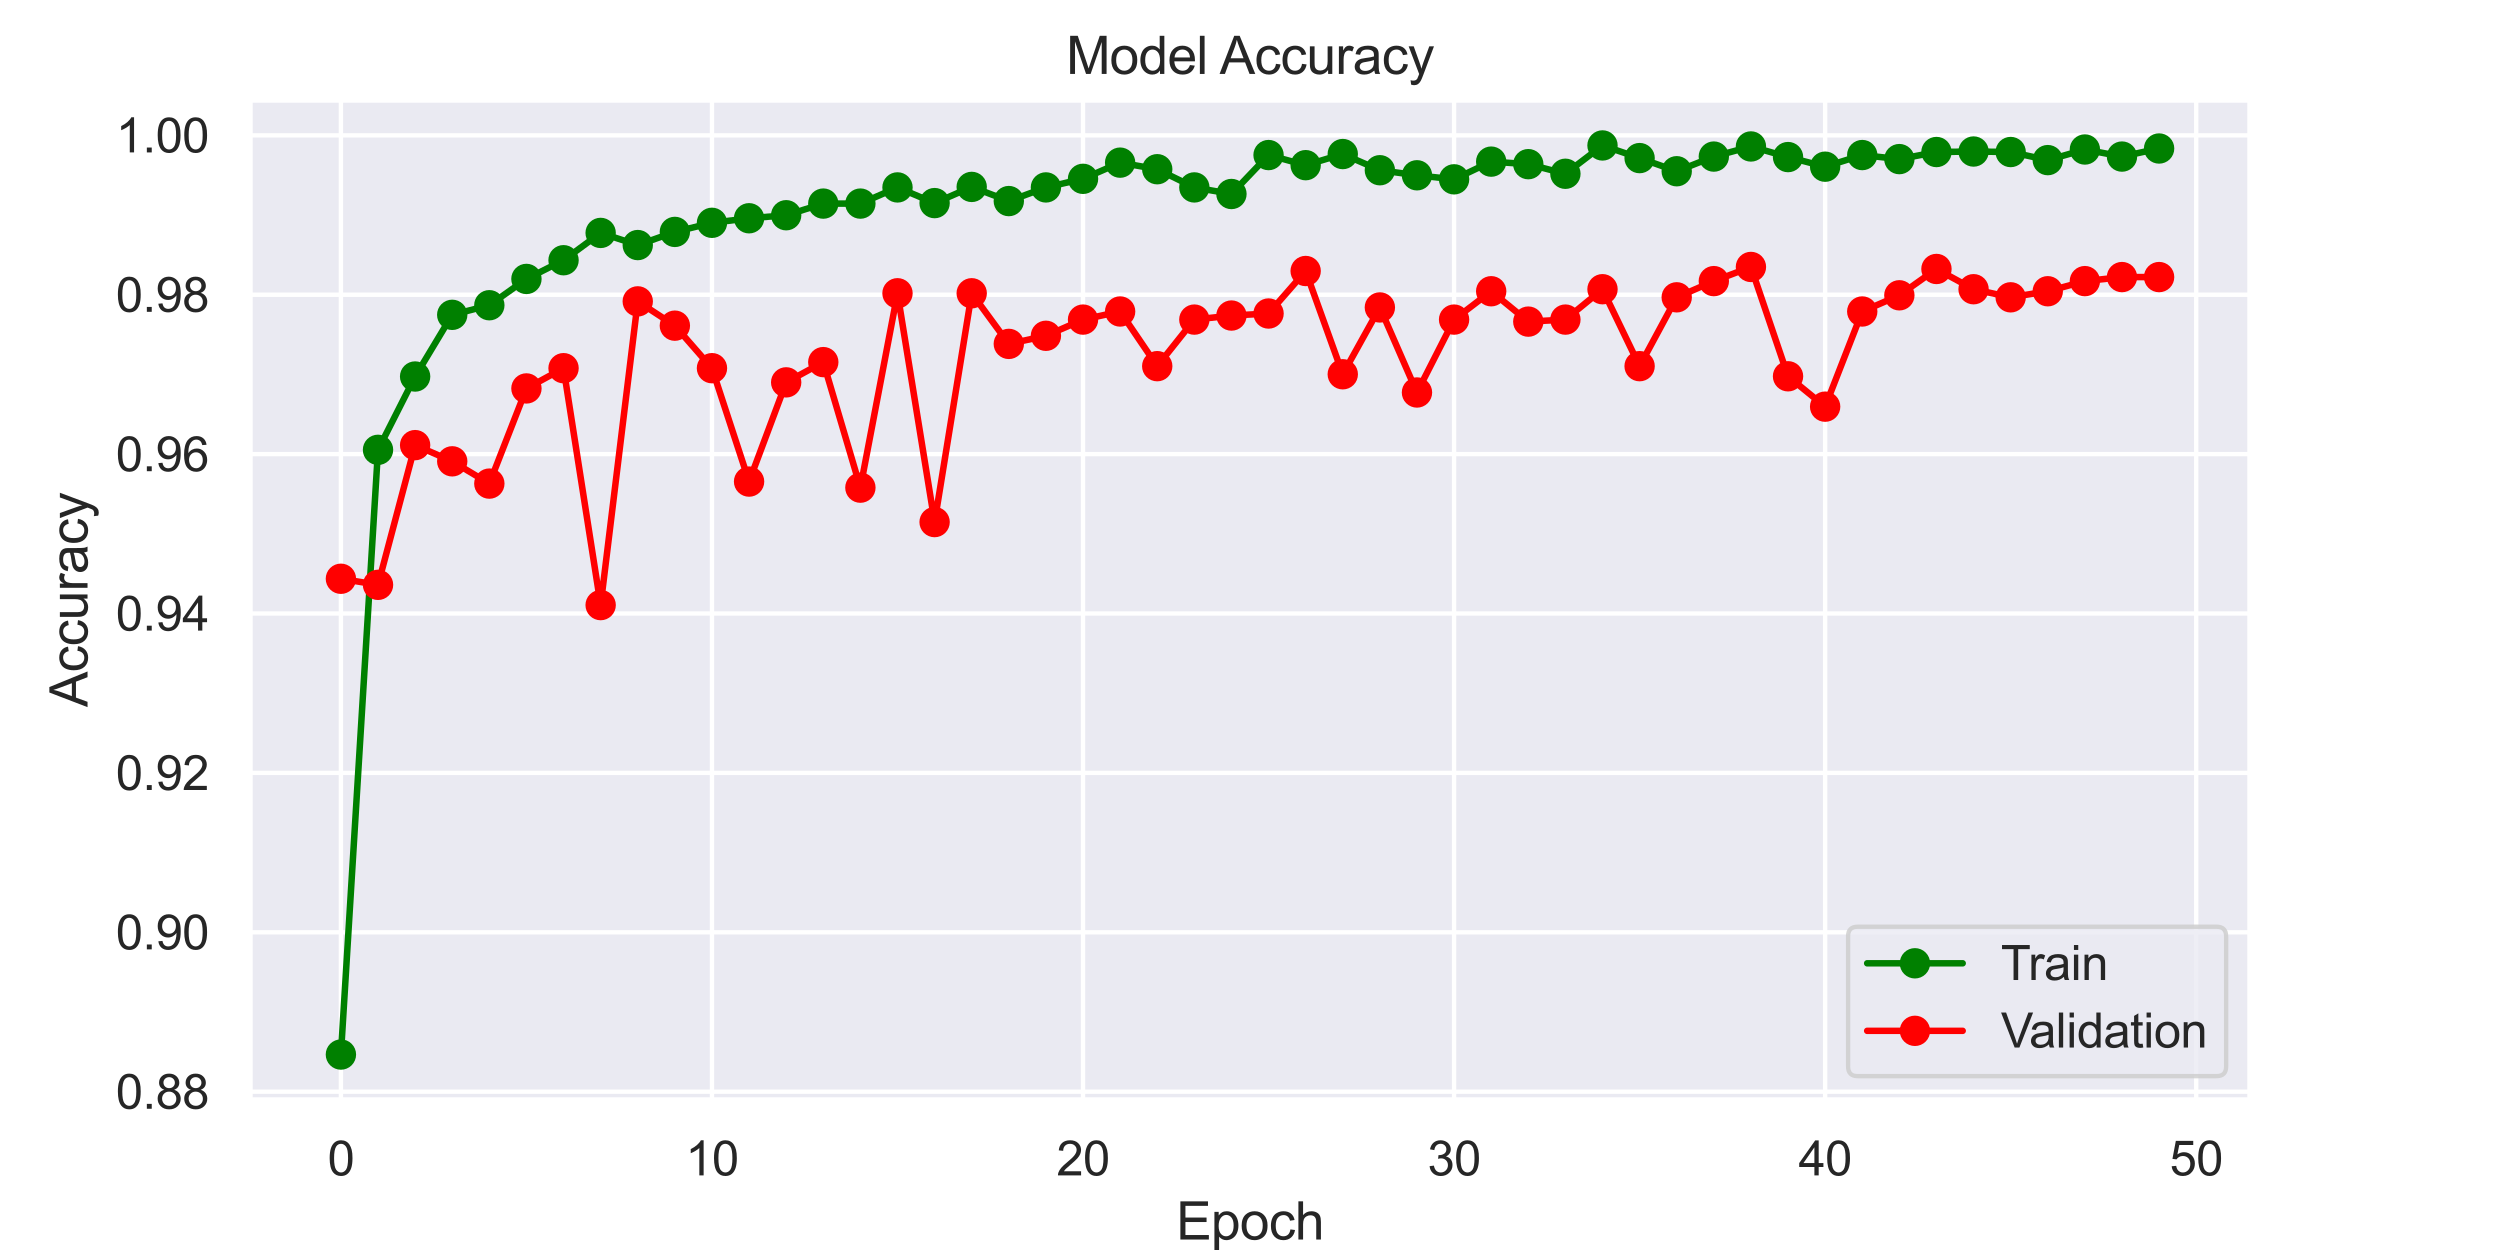 <?xml version="1.0" encoding="utf-8" standalone="no"?>
<!DOCTYPE svg PUBLIC "-//W3C//DTD SVG 1.1//EN"
  "http://www.w3.org/Graphics/SVG/1.1/DTD/svg11.dtd">
<svg xmlns:xlink="http://www.w3.org/1999/xlink" width="576pt" height="288pt" viewBox="0 0 576 288" xmlns="http://www.w3.org/2000/svg" version="1.1">
 <defs>
  <style type="text/css">*{stroke-linejoin: round; stroke-linecap: butt}</style>
 </defs>
 <g id="figure_1">
  <g id="patch_1">
   <path d="M 0 288 
L 576 288 
L 576 0 
L 0 0 
z
" style="fill: #ffffff"/>
  </g>
  <g id="axes_1">
   <g id="patch_2">
    <path d="M 57.6 253.44 
L 518.4 253.44 
L 518.4 23.04 
L 57.6 23.04 
z
" style="fill: #eaeaf2"/>
   </g>
   <g id="matplotlib.axis_1">
    <g id="xtick_1">
     <g id="line2d_1">
      <path d="M 78.545 253.44 
L 78.545 23.04 
" clip-path="url(#pd79ca090be)" style="fill: none; stroke: #ffffff; stroke-linecap: round"/>
     </g>
     <g id="text_1">
      <!-- 0 -->
      <g style="fill: #262626" transform="translate(75.487 270.814) scale(0.11 -0.11)">
       <defs>
        <path id="ArialMT-30" d="M 266 2259 
Q 266 3072 433 3567 
Q 600 4063 929 4331 
Q 1259 4600 1759 4600 
Q 2128 4600 2406 4451 
Q 2684 4303 2865 4023 
Q 3047 3744 3150 3342 
Q 3253 2941 3253 2259 
Q 3253 1453 3087 958 
Q 2922 463 2592 192 
Q 2263 -78 1759 -78 
Q 1097 -78 719 397 
Q 266 969 266 2259 
z
M 844 2259 
Q 844 1131 1108 757 
Q 1372 384 1759 384 
Q 2147 384 2411 759 
Q 2675 1134 2675 2259 
Q 2675 3391 2411 3762 
Q 2147 4134 1753 4134 
Q 1366 4134 1134 3806 
Q 844 3388 844 2259 
z
" transform="scale(0.016)"/>
       </defs>
       <use xlink:href="#ArialMT-30"/>
      </g>
     </g>
    </g>
    <g id="xtick_2">
     <g id="line2d_2">
      <path d="M 164.037 253.44 
L 164.037 23.04 
" clip-path="url(#pd79ca090be)" style="fill: none; stroke: #ffffff; stroke-linecap: round"/>
     </g>
     <g id="text_2">
      <!-- 10 -->
      <g style="fill: #262626" transform="translate(157.92 270.814) scale(0.11 -0.11)">
       <defs>
        <path id="ArialMT-31" d="M 2384 0 
L 1822 0 
L 1822 3584 
Q 1619 3391 1289 3197 
Q 959 3003 697 2906 
L 697 3450 
Q 1169 3672 1522 3987 
Q 1875 4303 2022 4600 
L 2384 4600 
L 2384 0 
z
" transform="scale(0.016)"/>
       </defs>
       <use xlink:href="#ArialMT-31"/>
       <use xlink:href="#ArialMT-30" x="55.615"/>
      </g>
     </g>
    </g>
    <g id="xtick_3">
     <g id="line2d_3">
      <path d="M 249.529 253.44 
L 249.529 23.04 
" clip-path="url(#pd79ca090be)" style="fill: none; stroke: #ffffff; stroke-linecap: round"/>
     </g>
     <g id="text_3">
      <!-- 20 -->
      <g style="fill: #262626" transform="translate(243.412 270.814) scale(0.11 -0.11)">
       <defs>
        <path id="ArialMT-32" d="M 3222 541 
L 3222 0 
L 194 0 
Q 188 203 259 391 
Q 375 700 629 1000 
Q 884 1300 1366 1694 
Q 2113 2306 2375 2664 
Q 2638 3022 2638 3341 
Q 2638 3675 2398 3904 
Q 2159 4134 1775 4134 
Q 1369 4134 1125 3890 
Q 881 3647 878 3216 
L 300 3275 
Q 359 3922 746 4261 
Q 1134 4600 1788 4600 
Q 2447 4600 2831 4234 
Q 3216 3869 3216 3328 
Q 3216 3053 3103 2787 
Q 2991 2522 2730 2228 
Q 2469 1934 1863 1422 
Q 1356 997 1212 845 
Q 1069 694 975 541 
L 3222 541 
z
" transform="scale(0.016)"/>
       </defs>
       <use xlink:href="#ArialMT-32"/>
       <use xlink:href="#ArialMT-30" x="55.615"/>
      </g>
     </g>
    </g>
    <g id="xtick_4">
     <g id="line2d_4">
      <path d="M 335.02 253.44 
L 335.02 23.04 
" clip-path="url(#pd79ca090be)" style="fill: none; stroke: #ffffff; stroke-linecap: round"/>
     </g>
     <g id="text_4">
      <!-- 30 -->
      <g style="fill: #262626" transform="translate(328.903 270.814) scale(0.11 -0.11)">
       <defs>
        <path id="ArialMT-33" d="M 269 1209 
L 831 1284 
Q 928 806 1161 595 
Q 1394 384 1728 384 
Q 2125 384 2398 659 
Q 2672 934 2672 1341 
Q 2672 1728 2419 1979 
Q 2166 2231 1775 2231 
Q 1616 2231 1378 2169 
L 1441 2663 
Q 1497 2656 1531 2656 
Q 1891 2656 2178 2843 
Q 2466 3031 2466 3422 
Q 2466 3731 2256 3934 
Q 2047 4138 1716 4138 
Q 1388 4138 1169 3931 
Q 950 3725 888 3313 
L 325 3413 
Q 428 3978 793 4289 
Q 1159 4600 1703 4600 
Q 2078 4600 2393 4439 
Q 2709 4278 2876 4000 
Q 3044 3722 3044 3409 
Q 3044 3113 2884 2869 
Q 2725 2625 2413 2481 
Q 2819 2388 3044 2092 
Q 3269 1797 3269 1353 
Q 3269 753 2831 336 
Q 2394 -81 1725 -81 
Q 1122 -81 723 278 
Q 325 638 269 1209 
z
" transform="scale(0.016)"/>
       </defs>
       <use xlink:href="#ArialMT-33"/>
       <use xlink:href="#ArialMT-30" x="55.615"/>
      </g>
     </g>
    </g>
    <g id="xtick_5">
     <g id="line2d_5">
      <path d="M 420.512 253.44 
L 420.512 23.04 
" clip-path="url(#pd79ca090be)" style="fill: none; stroke: #ffffff; stroke-linecap: round"/>
     </g>
     <g id="text_5">
      <!-- 40 -->
      <g style="fill: #262626" transform="translate(414.395 270.814) scale(0.11 -0.11)">
       <defs>
        <path id="ArialMT-34" d="M 2069 0 
L 2069 1097 
L 81 1097 
L 81 1613 
L 2172 4581 
L 2631 4581 
L 2631 1613 
L 3250 1613 
L 3250 1097 
L 2631 1097 
L 2631 0 
L 2069 0 
z
M 2069 1613 
L 2069 3678 
L 634 1613 
L 2069 1613 
z
" transform="scale(0.016)"/>
       </defs>
       <use xlink:href="#ArialMT-34"/>
       <use xlink:href="#ArialMT-30" x="55.615"/>
      </g>
     </g>
    </g>
    <g id="xtick_6">
     <g id="line2d_6">
      <path d="M 506.004 253.44 
L 506.004 23.04 
" clip-path="url(#pd79ca090be)" style="fill: none; stroke: #ffffff; stroke-linecap: round"/>
     </g>
     <g id="text_6">
      <!-- 50 -->
      <g style="fill: #262626" transform="translate(499.887 270.814) scale(0.11 -0.11)">
       <defs>
        <path id="ArialMT-35" d="M 266 1200 
L 856 1250 
Q 922 819 1161 601 
Q 1400 384 1738 384 
Q 2144 384 2425 690 
Q 2706 997 2706 1503 
Q 2706 1984 2436 2262 
Q 2166 2541 1728 2541 
Q 1456 2541 1237 2417 
Q 1019 2294 894 2097 
L 366 2166 
L 809 4519 
L 3088 4519 
L 3088 3981 
L 1259 3981 
L 1013 2750 
Q 1425 3038 1878 3038 
Q 2478 3038 2890 2622 
Q 3303 2206 3303 1553 
Q 3303 931 2941 478 
Q 2500 -78 1738 -78 
Q 1113 -78 717 272 
Q 322 622 266 1200 
z
" transform="scale(0.016)"/>
       </defs>
       <use xlink:href="#ArialMT-35"/>
       <use xlink:href="#ArialMT-30" x="55.615"/>
      </g>
     </g>
    </g>
    <g id="text_7">
     <!-- Epoch -->
     <g style="fill: #262626" transform="translate(270.988 285.589) scale(0.12 -0.12)">
      <defs>
       <path id="ArialMT-45" d="M 506 0 
L 506 4581 
L 3819 4581 
L 3819 4041 
L 1113 4041 
L 1113 2638 
L 3647 2638 
L 3647 2100 
L 1113 2100 
L 1113 541 
L 3925 541 
L 3925 0 
L 506 0 
z
" transform="scale(0.016)"/>
       <path id="ArialMT-70" d="M 422 -1272 
L 422 3319 
L 934 3319 
L 934 2888 
Q 1116 3141 1344 3267 
Q 1572 3394 1897 3394 
Q 2322 3394 2647 3175 
Q 2972 2956 3137 2557 
Q 3303 2159 3303 1684 
Q 3303 1175 3120 767 
Q 2938 359 2589 142 
Q 2241 -75 1856 -75 
Q 1575 -75 1351 44 
Q 1128 163 984 344 
L 984 -1272 
L 422 -1272 
z
M 931 1641 
Q 931 1000 1190 694 
Q 1450 388 1819 388 
Q 2194 388 2461 705 
Q 2728 1022 2728 1688 
Q 2728 2322 2467 2637 
Q 2206 2953 1844 2953 
Q 1484 2953 1207 2617 
Q 931 2281 931 1641 
z
" transform="scale(0.016)"/>
       <path id="ArialMT-6f" d="M 213 1659 
Q 213 2581 725 3025 
Q 1153 3394 1769 3394 
Q 2453 3394 2887 2945 
Q 3322 2497 3322 1706 
Q 3322 1066 3130 698 
Q 2938 331 2570 128 
Q 2203 -75 1769 -75 
Q 1072 -75 642 372 
Q 213 819 213 1659 
z
M 791 1659 
Q 791 1022 1069 705 
Q 1347 388 1769 388 
Q 2188 388 2466 706 
Q 2744 1025 2744 1678 
Q 2744 2294 2464 2611 
Q 2184 2928 1769 2928 
Q 1347 2928 1069 2612 
Q 791 2297 791 1659 
z
" transform="scale(0.016)"/>
       <path id="ArialMT-63" d="M 2588 1216 
L 3141 1144 
Q 3050 572 2676 248 
Q 2303 -75 1759 -75 
Q 1078 -75 664 370 
Q 250 816 250 1647 
Q 250 2184 428 2587 
Q 606 2991 970 3192 
Q 1334 3394 1763 3394 
Q 2303 3394 2647 3120 
Q 2991 2847 3088 2344 
L 2541 2259 
Q 2463 2594 2264 2762 
Q 2066 2931 1784 2931 
Q 1359 2931 1093 2626 
Q 828 2322 828 1663 
Q 828 994 1084 691 
Q 1341 388 1753 388 
Q 2084 388 2306 591 
Q 2528 794 2588 1216 
z
" transform="scale(0.016)"/>
       <path id="ArialMT-68" d="M 422 0 
L 422 4581 
L 984 4581 
L 984 2938 
Q 1378 3394 1978 3394 
Q 2347 3394 2619 3248 
Q 2891 3103 3008 2847 
Q 3125 2591 3125 2103 
L 3125 0 
L 2563 0 
L 2563 2103 
Q 2563 2525 2380 2717 
Q 2197 2909 1863 2909 
Q 1613 2909 1392 2779 
Q 1172 2650 1078 2428 
Q 984 2206 984 1816 
L 984 0 
L 422 0 
z
" transform="scale(0.016)"/>
      </defs>
      <use xlink:href="#ArialMT-45"/>
      <use xlink:href="#ArialMT-70" x="66.699"/>
      <use xlink:href="#ArialMT-6f" x="122.314"/>
      <use xlink:href="#ArialMT-63" x="177.93"/>
      <use xlink:href="#ArialMT-68" x="227.93"/>
     </g>
    </g>
   </g>
   <g id="matplotlib.axis_2">
    <g id="ytick_1">
     <g id="line2d_7">
      <path d="M 57.6 251.522 
L 518.4 251.522 
" clip-path="url(#pd79ca090be)" style="fill: none; stroke: #ffffff; stroke-linecap: round"/>
     </g>
     <g id="text_8">
      <!-- 0.88 -->
      <g style="fill: #262626" transform="translate(26.693 255.459) scale(0.11 -0.11)">
       <defs>
        <path id="ArialMT-2e" d="M 581 0 
L 581 641 
L 1222 641 
L 1222 0 
L 581 0 
z
" transform="scale(0.016)"/>
        <path id="ArialMT-38" d="M 1131 2484 
Q 781 2613 612 2850 
Q 444 3088 444 3419 
Q 444 3919 803 4259 
Q 1163 4600 1759 4600 
Q 2359 4600 2725 4251 
Q 3091 3903 3091 3403 
Q 3091 3084 2923 2848 
Q 2756 2613 2416 2484 
Q 2838 2347 3058 2040 
Q 3278 1734 3278 1309 
Q 3278 722 2862 322 
Q 2447 -78 1769 -78 
Q 1091 -78 675 323 
Q 259 725 259 1325 
Q 259 1772 486 2073 
Q 713 2375 1131 2484 
z
M 1019 3438 
Q 1019 3113 1228 2906 
Q 1438 2700 1772 2700 
Q 2097 2700 2305 2904 
Q 2513 3109 2513 3406 
Q 2513 3716 2298 3927 
Q 2084 4138 1766 4138 
Q 1444 4138 1231 3931 
Q 1019 3725 1019 3438 
z
M 838 1322 
Q 838 1081 952 856 
Q 1066 631 1291 507 
Q 1516 384 1775 384 
Q 2178 384 2440 643 
Q 2703 903 2703 1303 
Q 2703 1709 2433 1975 
Q 2163 2241 1756 2241 
Q 1359 2241 1098 1978 
Q 838 1716 838 1322 
z
" transform="scale(0.016)"/>
       </defs>
       <use xlink:href="#ArialMT-30"/>
       <use xlink:href="#ArialMT-2e" x="55.615"/>
       <use xlink:href="#ArialMT-38" x="83.398"/>
       <use xlink:href="#ArialMT-38" x="139.014"/>
      </g>
     </g>
    </g>
    <g id="ytick_2">
     <g id="line2d_8">
      <path d="M 57.6 214.799 
L 518.4 214.799 
" clip-path="url(#pd79ca090be)" style="fill: none; stroke: #ffffff; stroke-linecap: round"/>
     </g>
     <g id="text_9">
      <!-- 0.90 -->
      <g style="fill: #262626" transform="translate(26.693 218.736) scale(0.11 -0.11)">
       <defs>
        <path id="ArialMT-39" d="M 350 1059 
L 891 1109 
Q 959 728 1153 556 
Q 1347 384 1650 384 
Q 1909 384 2104 503 
Q 2300 622 2425 820 
Q 2550 1019 2634 1356 
Q 2719 1694 2719 2044 
Q 2719 2081 2716 2156 
Q 2547 1888 2255 1720 
Q 1963 1553 1622 1553 
Q 1053 1553 659 1965 
Q 266 2378 266 3053 
Q 266 3750 677 4175 
Q 1088 4600 1706 4600 
Q 2153 4600 2523 4359 
Q 2894 4119 3086 3673 
Q 3278 3228 3278 2384 
Q 3278 1506 3087 986 
Q 2897 466 2520 194 
Q 2144 -78 1638 -78 
Q 1100 -78 759 220 
Q 419 519 350 1059 
z
M 2653 3081 
Q 2653 3566 2395 3850 
Q 2138 4134 1775 4134 
Q 1400 4134 1122 3828 
Q 844 3522 844 3034 
Q 844 2597 1108 2323 
Q 1372 2050 1759 2050 
Q 2150 2050 2401 2323 
Q 2653 2597 2653 3081 
z
" transform="scale(0.016)"/>
       </defs>
       <use xlink:href="#ArialMT-30"/>
       <use xlink:href="#ArialMT-2e" x="55.615"/>
       <use xlink:href="#ArialMT-39" x="83.398"/>
       <use xlink:href="#ArialMT-30" x="139.014"/>
      </g>
     </g>
    </g>
    <g id="ytick_3">
     <g id="line2d_9">
      <path d="M 57.6 178.076 
L 518.4 178.076 
" clip-path="url(#pd79ca090be)" style="fill: none; stroke: #ffffff; stroke-linecap: round"/>
     </g>
     <g id="text_10">
      <!-- 0.92 -->
      <g style="fill: #262626" transform="translate(26.693 182.013) scale(0.11 -0.11)">
       <use xlink:href="#ArialMT-30"/>
       <use xlink:href="#ArialMT-2e" x="55.615"/>
       <use xlink:href="#ArialMT-39" x="83.398"/>
       <use xlink:href="#ArialMT-32" x="139.014"/>
      </g>
     </g>
    </g>
    <g id="ytick_4">
     <g id="line2d_10">
      <path d="M 57.6 141.353 
L 518.4 141.353 
" clip-path="url(#pd79ca090be)" style="fill: none; stroke: #ffffff; stroke-linecap: round"/>
     </g>
     <g id="text_11">
      <!-- 0.94 -->
      <g style="fill: #262626" transform="translate(26.693 145.289) scale(0.11 -0.11)">
       <use xlink:href="#ArialMT-30"/>
       <use xlink:href="#ArialMT-2e" x="55.615"/>
       <use xlink:href="#ArialMT-39" x="83.398"/>
       <use xlink:href="#ArialMT-34" x="139.014"/>
      </g>
     </g>
    </g>
    <g id="ytick_5">
     <g id="line2d_11">
      <path d="M 57.6 104.629 
L 518.4 104.629 
" clip-path="url(#pd79ca090be)" style="fill: none; stroke: #ffffff; stroke-linecap: round"/>
     </g>
     <g id="text_12">
      <!-- 0.96 -->
      <g style="fill: #262626" transform="translate(26.693 108.566) scale(0.11 -0.11)">
       <defs>
        <path id="ArialMT-36" d="M 3184 3459 
L 2625 3416 
Q 2550 3747 2413 3897 
Q 2184 4138 1850 4138 
Q 1581 4138 1378 3988 
Q 1113 3794 959 3422 
Q 806 3050 800 2363 
Q 1003 2672 1297 2822 
Q 1591 2972 1913 2972 
Q 2475 2972 2870 2558 
Q 3266 2144 3266 1488 
Q 3266 1056 3080 686 
Q 2894 316 2569 119 
Q 2244 -78 1831 -78 
Q 1128 -78 684 439 
Q 241 956 241 2144 
Q 241 3472 731 4075 
Q 1159 4600 1884 4600 
Q 2425 4600 2770 4297 
Q 3116 3994 3184 3459 
z
M 888 1484 
Q 888 1194 1011 928 
Q 1134 663 1356 523 
Q 1578 384 1822 384 
Q 2178 384 2434 671 
Q 2691 959 2691 1453 
Q 2691 1928 2437 2201 
Q 2184 2475 1800 2475 
Q 1419 2475 1153 2201 
Q 888 1928 888 1484 
z
" transform="scale(0.016)"/>
       </defs>
       <use xlink:href="#ArialMT-30"/>
       <use xlink:href="#ArialMT-2e" x="55.615"/>
       <use xlink:href="#ArialMT-39" x="83.398"/>
       <use xlink:href="#ArialMT-36" x="139.014"/>
      </g>
     </g>
    </g>
    <g id="ytick_6">
     <g id="line2d_12">
      <path d="M 57.6 67.906 
L 518.4 67.906 
" clip-path="url(#pd79ca090be)" style="fill: none; stroke: #ffffff; stroke-linecap: round"/>
     </g>
     <g id="text_13">
      <!-- 0.98 -->
      <g style="fill: #262626" transform="translate(26.693 71.843) scale(0.11 -0.11)">
       <use xlink:href="#ArialMT-30"/>
       <use xlink:href="#ArialMT-2e" x="55.615"/>
       <use xlink:href="#ArialMT-39" x="83.398"/>
       <use xlink:href="#ArialMT-38" x="139.014"/>
      </g>
     </g>
    </g>
    <g id="ytick_7">
     <g id="line2d_13">
      <path d="M 57.6 31.183 
L 518.4 31.183 
" clip-path="url(#pd79ca090be)" style="fill: none; stroke: #ffffff; stroke-linecap: round"/>
     </g>
     <g id="text_14">
      <!-- 1.00 -->
      <g style="fill: #262626" transform="translate(26.693 35.12) scale(0.11 -0.11)">
       <use xlink:href="#ArialMT-31"/>
       <use xlink:href="#ArialMT-2e" x="55.615"/>
       <use xlink:href="#ArialMT-30" x="83.398"/>
       <use xlink:href="#ArialMT-30" x="139.014"/>
      </g>
     </g>
    </g>
    <g id="text_15">
     <!-- Accuracy -->
     <g style="fill: #262626" transform="translate(20.167 162.913) rotate(-90) scale(0.12 -0.12)">
      <defs>
       <path id="ArialMT-41" d="M -9 0 
L 1750 4581 
L 2403 4581 
L 4278 0 
L 3588 0 
L 3053 1388 
L 1138 1388 
L 634 0 
L -9 0 
z
M 1313 1881 
L 2866 1881 
L 2388 3150 
Q 2169 3728 2063 4100 
Q 1975 3659 1816 3225 
L 1313 1881 
z
" transform="scale(0.016)"/>
       <path id="ArialMT-75" d="M 2597 0 
L 2597 488 
Q 2209 -75 1544 -75 
Q 1250 -75 995 37 
Q 741 150 617 320 
Q 494 491 444 738 
Q 409 903 409 1263 
L 409 3319 
L 972 3319 
L 972 1478 
Q 972 1038 1006 884 
Q 1059 663 1231 536 
Q 1403 409 1656 409 
Q 1909 409 2131 539 
Q 2353 669 2445 892 
Q 2538 1116 2538 1541 
L 2538 3319 
L 3100 3319 
L 3100 0 
L 2597 0 
z
" transform="scale(0.016)"/>
       <path id="ArialMT-72" d="M 416 0 
L 416 3319 
L 922 3319 
L 922 2816 
Q 1116 3169 1280 3281 
Q 1444 3394 1641 3394 
Q 1925 3394 2219 3213 
L 2025 2691 
Q 1819 2813 1613 2813 
Q 1428 2813 1281 2702 
Q 1134 2591 1072 2394 
Q 978 2094 978 1738 
L 978 0 
L 416 0 
z
" transform="scale(0.016)"/>
       <path id="ArialMT-61" d="M 2588 409 
Q 2275 144 1986 34 
Q 1697 -75 1366 -75 
Q 819 -75 525 192 
Q 231 459 231 875 
Q 231 1119 342 1320 
Q 453 1522 633 1644 
Q 813 1766 1038 1828 
Q 1203 1872 1538 1913 
Q 2219 1994 2541 2106 
Q 2544 2222 2544 2253 
Q 2544 2597 2384 2738 
Q 2169 2928 1744 2928 
Q 1347 2928 1158 2789 
Q 969 2650 878 2297 
L 328 2372 
Q 403 2725 575 2942 
Q 747 3159 1072 3276 
Q 1397 3394 1825 3394 
Q 2250 3394 2515 3294 
Q 2781 3194 2906 3042 
Q 3031 2891 3081 2659 
Q 3109 2516 3109 2141 
L 3109 1391 
Q 3109 606 3145 398 
Q 3181 191 3288 0 
L 2700 0 
Q 2613 175 2588 409 
z
M 2541 1666 
Q 2234 1541 1622 1453 
Q 1275 1403 1131 1340 
Q 988 1278 909 1158 
Q 831 1038 831 891 
Q 831 666 1001 516 
Q 1172 366 1500 366 
Q 1825 366 2078 508 
Q 2331 650 2450 897 
Q 2541 1088 2541 1459 
L 2541 1666 
z
" transform="scale(0.016)"/>
       <path id="ArialMT-79" d="M 397 -1278 
L 334 -750 
Q 519 -800 656 -800 
Q 844 -800 956 -737 
Q 1069 -675 1141 -563 
Q 1194 -478 1313 -144 
Q 1328 -97 1363 -6 
L 103 3319 
L 709 3319 
L 1400 1397 
Q 1534 1031 1641 628 
Q 1738 1016 1872 1384 
L 2581 3319 
L 3144 3319 
L 1881 -56 
Q 1678 -603 1566 -809 
Q 1416 -1088 1222 -1217 
Q 1028 -1347 759 -1347 
Q 597 -1347 397 -1278 
z
" transform="scale(0.016)"/>
      </defs>
      <use xlink:href="#ArialMT-41"/>
      <use xlink:href="#ArialMT-63" x="66.699"/>
      <use xlink:href="#ArialMT-63" x="116.699"/>
      <use xlink:href="#ArialMT-75" x="166.699"/>
      <use xlink:href="#ArialMT-72" x="222.314"/>
      <use xlink:href="#ArialMT-61" x="255.615"/>
      <use xlink:href="#ArialMT-63" x="311.23"/>
      <use xlink:href="#ArialMT-79" x="361.23"/>
     </g>
    </g>
   </g>
   <g id="line2d_14">
    <path d="M 78.545 242.967 
L 87.095 103.642 
L 95.644 86.75 
L 104.193 72.538 
L 112.742 70.325 
L 121.291 64.267 
L 129.84 59.957 
L 138.39 53.666 
L 146.939 56.462 
L 155.488 53.433 
L 164.037 51.336 
L 172.586 50.288 
L 181.135 49.589 
L 189.685 46.909 
L 198.234 46.909 
L 206.783 43.182 
L 215.332 46.793 
L 223.881 43.065 
L 232.43 46.327 
L 240.98 43.182 
L 249.529 41.201 
L 258.078 37.474 
L 266.627 38.988 
L 275.176 43.182 
L 283.725 44.696 
L 292.275 35.726 
L 300.824 38.056 
L 309.373 35.493 
L 317.922 39.221 
L 326.471 40.386 
L 335.02 41.318 
L 343.57 37.24 
L 352.119 37.823 
L 360.668 40.036 
L 369.217 33.513 
L 377.766 36.425 
L 386.315 39.454 
L 394.865 36.076 
L 403.414 33.746 
L 411.963 36.192 
L 420.512 38.405 
L 429.061 35.726 
L 437.61 36.658 
L 446.16 35.027 
L 454.709 34.911 
L 463.258 35.027 
L 471.807 36.891 
L 480.356 34.445 
L 488.905 36.076 
L 497.455 34.212 
" clip-path="url(#pd79ca090be)" style="fill: none; stroke: #008000; stroke-width: 1.5; stroke-linecap: round"/>
    <defs>
     <path id="m2787e33122" d="M 0 3 
C 0.796 3 1.559 2.684 2.121 2.121 
C 2.684 1.559 3 0.796 3 0 
C 3 -0.796 2.684 -1.559 2.121 -2.121 
C 1.559 -2.684 0.796 -3 0 -3 
C -0.796 -3 -1.559 -2.684 -2.121 -2.121 
C -2.684 -1.559 -3 -0.796 -3 0 
C -3 0.796 -2.684 1.559 -2.121 2.121 
C -1.559 2.684 -0.796 3 0 3 
z
" style="stroke: #008000"/>
    </defs>
    <g clip-path="url(#pd79ca090be)">
     <use xlink:href="#m2787e33122" x="78.545" y="242.967" style="fill: #008000; stroke: #008000"/>
     <use xlink:href="#m2787e33122" x="87.095" y="103.642" style="fill: #008000; stroke: #008000"/>
     <use xlink:href="#m2787e33122" x="95.644" y="86.75" style="fill: #008000; stroke: #008000"/>
     <use xlink:href="#m2787e33122" x="104.193" y="72.538" style="fill: #008000; stroke: #008000"/>
     <use xlink:href="#m2787e33122" x="112.742" y="70.325" style="fill: #008000; stroke: #008000"/>
     <use xlink:href="#m2787e33122" x="121.291" y="64.267" style="fill: #008000; stroke: #008000"/>
     <use xlink:href="#m2787e33122" x="129.84" y="59.957" style="fill: #008000; stroke: #008000"/>
     <use xlink:href="#m2787e33122" x="138.39" y="53.666" style="fill: #008000; stroke: #008000"/>
     <use xlink:href="#m2787e33122" x="146.939" y="56.462" style="fill: #008000; stroke: #008000"/>
     <use xlink:href="#m2787e33122" x="155.488" y="53.433" style="fill: #008000; stroke: #008000"/>
     <use xlink:href="#m2787e33122" x="164.037" y="51.336" style="fill: #008000; stroke: #008000"/>
     <use xlink:href="#m2787e33122" x="172.586" y="50.288" style="fill: #008000; stroke: #008000"/>
     <use xlink:href="#m2787e33122" x="181.135" y="49.589" style="fill: #008000; stroke: #008000"/>
     <use xlink:href="#m2787e33122" x="189.685" y="46.909" style="fill: #008000; stroke: #008000"/>
     <use xlink:href="#m2787e33122" x="198.234" y="46.909" style="fill: #008000; stroke: #008000"/>
     <use xlink:href="#m2787e33122" x="206.783" y="43.182" style="fill: #008000; stroke: #008000"/>
     <use xlink:href="#m2787e33122" x="215.332" y="46.793" style="fill: #008000; stroke: #008000"/>
     <use xlink:href="#m2787e33122" x="223.881" y="43.065" style="fill: #008000; stroke: #008000"/>
     <use xlink:href="#m2787e33122" x="232.43" y="46.327" style="fill: #008000; stroke: #008000"/>
     <use xlink:href="#m2787e33122" x="240.98" y="43.182" style="fill: #008000; stroke: #008000"/>
     <use xlink:href="#m2787e33122" x="249.529" y="41.201" style="fill: #008000; stroke: #008000"/>
     <use xlink:href="#m2787e33122" x="258.078" y="37.474" style="fill: #008000; stroke: #008000"/>
     <use xlink:href="#m2787e33122" x="266.627" y="38.988" style="fill: #008000; stroke: #008000"/>
     <use xlink:href="#m2787e33122" x="275.176" y="43.182" style="fill: #008000; stroke: #008000"/>
     <use xlink:href="#m2787e33122" x="283.725" y="44.696" style="fill: #008000; stroke: #008000"/>
     <use xlink:href="#m2787e33122" x="292.275" y="35.726" style="fill: #008000; stroke: #008000"/>
     <use xlink:href="#m2787e33122" x="300.824" y="38.056" style="fill: #008000; stroke: #008000"/>
     <use xlink:href="#m2787e33122" x="309.373" y="35.493" style="fill: #008000; stroke: #008000"/>
     <use xlink:href="#m2787e33122" x="317.922" y="39.221" style="fill: #008000; stroke: #008000"/>
     <use xlink:href="#m2787e33122" x="326.471" y="40.386" style="fill: #008000; stroke: #008000"/>
     <use xlink:href="#m2787e33122" x="335.02" y="41.318" style="fill: #008000; stroke: #008000"/>
     <use xlink:href="#m2787e33122" x="343.57" y="37.24" style="fill: #008000; stroke: #008000"/>
     <use xlink:href="#m2787e33122" x="352.119" y="37.823" style="fill: #008000; stroke: #008000"/>
     <use xlink:href="#m2787e33122" x="360.668" y="40.036" style="fill: #008000; stroke: #008000"/>
     <use xlink:href="#m2787e33122" x="369.217" y="33.513" style="fill: #008000; stroke: #008000"/>
     <use xlink:href="#m2787e33122" x="377.766" y="36.425" style="fill: #008000; stroke: #008000"/>
     <use xlink:href="#m2787e33122" x="386.315" y="39.454" style="fill: #008000; stroke: #008000"/>
     <use xlink:href="#m2787e33122" x="394.865" y="36.076" style="fill: #008000; stroke: #008000"/>
     <use xlink:href="#m2787e33122" x="403.414" y="33.746" style="fill: #008000; stroke: #008000"/>
     <use xlink:href="#m2787e33122" x="411.963" y="36.192" style="fill: #008000; stroke: #008000"/>
     <use xlink:href="#m2787e33122" x="420.512" y="38.405" style="fill: #008000; stroke: #008000"/>
     <use xlink:href="#m2787e33122" x="429.061" y="35.726" style="fill: #008000; stroke: #008000"/>
     <use xlink:href="#m2787e33122" x="437.61" y="36.658" style="fill: #008000; stroke: #008000"/>
     <use xlink:href="#m2787e33122" x="446.16" y="35.027" style="fill: #008000; stroke: #008000"/>
     <use xlink:href="#m2787e33122" x="454.709" y="34.911" style="fill: #008000; stroke: #008000"/>
     <use xlink:href="#m2787e33122" x="463.258" y="35.027" style="fill: #008000; stroke: #008000"/>
     <use xlink:href="#m2787e33122" x="471.807" y="36.891" style="fill: #008000; stroke: #008000"/>
     <use xlink:href="#m2787e33122" x="480.356" y="34.445" style="fill: #008000; stroke: #008000"/>
     <use xlink:href="#m2787e33122" x="488.905" y="36.076" style="fill: #008000; stroke: #008000"/>
     <use xlink:href="#m2787e33122" x="497.455" y="34.212" style="fill: #008000; stroke: #008000"/>
    </g>
   </g>
   <g id="line2d_15">
    <path d="M 78.545 133.347 
L 87.095 134.747 
L 95.644 102.558 
L 104.193 106.29 
L 112.742 111.422 
L 121.291 89.496 
L 129.84 84.831 
L 138.39 139.412 
L 146.939 69.436 
L 155.488 75.034 
L 164.037 84.831 
L 172.586 110.955 
L 181.135 88.096 
L 189.685 83.431 
L 198.234 112.355 
L 206.783 67.57 
L 215.332 120.285 
L 223.881 67.57 
L 232.43 79.233 
L 240.98 77.367 
L 249.529 73.635 
L 258.078 71.769 
L 266.627 84.364 
L 275.176 73.635 
L 283.725 72.702 
L 292.275 72.235 
L 300.824 62.439 
L 309.373 86.23 
L 317.922 70.836 
L 326.471 90.429 
L 335.02 73.635 
L 343.57 67.104 
L 352.119 74.101 
L 360.668 73.635 
L 369.217 66.637 
L 377.766 84.364 
L 386.315 68.503 
L 394.865 64.771 
L 403.414 61.506 
L 411.963 86.697 
L 420.512 93.695 
L 429.061 71.769 
L 437.61 68.037 
L 446.16 61.972 
L 454.709 66.637 
L 463.258 68.503 
L 471.807 67.104 
L 480.356 64.771 
L 488.905 63.838 
L 497.455 63.838 
" clip-path="url(#pd79ca090be)" style="fill: none; stroke: #ff0000; stroke-width: 1.5; stroke-linecap: round"/>
    <defs>
     <path id="m886fafea40" d="M 0 3 
C 0.796 3 1.559 2.684 2.121 2.121 
C 2.684 1.559 3 0.796 3 0 
C 3 -0.796 2.684 -1.559 2.121 -2.121 
C 1.559 -2.684 0.796 -3 0 -3 
C -0.796 -3 -1.559 -2.684 -2.121 -2.121 
C -2.684 -1.559 -3 -0.796 -3 0 
C -3 0.796 -2.684 1.559 -2.121 2.121 
C -1.559 2.684 -0.796 3 0 3 
z
" style="stroke: #ff0000"/>
    </defs>
    <g clip-path="url(#pd79ca090be)">
     <use xlink:href="#m886fafea40" x="78.545" y="133.347" style="fill: #ff0000; stroke: #ff0000"/>
     <use xlink:href="#m886fafea40" x="87.095" y="134.747" style="fill: #ff0000; stroke: #ff0000"/>
     <use xlink:href="#m886fafea40" x="95.644" y="102.558" style="fill: #ff0000; stroke: #ff0000"/>
     <use xlink:href="#m886fafea40" x="104.193" y="106.29" style="fill: #ff0000; stroke: #ff0000"/>
     <use xlink:href="#m886fafea40" x="112.742" y="111.422" style="fill: #ff0000; stroke: #ff0000"/>
     <use xlink:href="#m886fafea40" x="121.291" y="89.496" style="fill: #ff0000; stroke: #ff0000"/>
     <use xlink:href="#m886fafea40" x="129.84" y="84.831" style="fill: #ff0000; stroke: #ff0000"/>
     <use xlink:href="#m886fafea40" x="138.39" y="139.412" style="fill: #ff0000; stroke: #ff0000"/>
     <use xlink:href="#m886fafea40" x="146.939" y="69.436" style="fill: #ff0000; stroke: #ff0000"/>
     <use xlink:href="#m886fafea40" x="155.488" y="75.034" style="fill: #ff0000; stroke: #ff0000"/>
     <use xlink:href="#m886fafea40" x="164.037" y="84.831" style="fill: #ff0000; stroke: #ff0000"/>
     <use xlink:href="#m886fafea40" x="172.586" y="110.955" style="fill: #ff0000; stroke: #ff0000"/>
     <use xlink:href="#m886fafea40" x="181.135" y="88.096" style="fill: #ff0000; stroke: #ff0000"/>
     <use xlink:href="#m886fafea40" x="189.685" y="83.431" style="fill: #ff0000; stroke: #ff0000"/>
     <use xlink:href="#m886fafea40" x="198.234" y="112.355" style="fill: #ff0000; stroke: #ff0000"/>
     <use xlink:href="#m886fafea40" x="206.783" y="67.57" style="fill: #ff0000; stroke: #ff0000"/>
     <use xlink:href="#m886fafea40" x="215.332" y="120.285" style="fill: #ff0000; stroke: #ff0000"/>
     <use xlink:href="#m886fafea40" x="223.881" y="67.57" style="fill: #ff0000; stroke: #ff0000"/>
     <use xlink:href="#m886fafea40" x="232.43" y="79.233" style="fill: #ff0000; stroke: #ff0000"/>
     <use xlink:href="#m886fafea40" x="240.98" y="77.367" style="fill: #ff0000; stroke: #ff0000"/>
     <use xlink:href="#m886fafea40" x="249.529" y="73.635" style="fill: #ff0000; stroke: #ff0000"/>
     <use xlink:href="#m886fafea40" x="258.078" y="71.769" style="fill: #ff0000; stroke: #ff0000"/>
     <use xlink:href="#m886fafea40" x="266.627" y="84.364" style="fill: #ff0000; stroke: #ff0000"/>
     <use xlink:href="#m886fafea40" x="275.176" y="73.635" style="fill: #ff0000; stroke: #ff0000"/>
     <use xlink:href="#m886fafea40" x="283.725" y="72.702" style="fill: #ff0000; stroke: #ff0000"/>
     <use xlink:href="#m886fafea40" x="292.275" y="72.235" style="fill: #ff0000; stroke: #ff0000"/>
     <use xlink:href="#m886fafea40" x="300.824" y="62.439" style="fill: #ff0000; stroke: #ff0000"/>
     <use xlink:href="#m886fafea40" x="309.373" y="86.23" style="fill: #ff0000; stroke: #ff0000"/>
     <use xlink:href="#m886fafea40" x="317.922" y="70.836" style="fill: #ff0000; stroke: #ff0000"/>
     <use xlink:href="#m886fafea40" x="326.471" y="90.429" style="fill: #ff0000; stroke: #ff0000"/>
     <use xlink:href="#m886fafea40" x="335.02" y="73.635" style="fill: #ff0000; stroke: #ff0000"/>
     <use xlink:href="#m886fafea40" x="343.57" y="67.104" style="fill: #ff0000; stroke: #ff0000"/>
     <use xlink:href="#m886fafea40" x="352.119" y="74.101" style="fill: #ff0000; stroke: #ff0000"/>
     <use xlink:href="#m886fafea40" x="360.668" y="73.635" style="fill: #ff0000; stroke: #ff0000"/>
     <use xlink:href="#m886fafea40" x="369.217" y="66.637" style="fill: #ff0000; stroke: #ff0000"/>
     <use xlink:href="#m886fafea40" x="377.766" y="84.364" style="fill: #ff0000; stroke: #ff0000"/>
     <use xlink:href="#m886fafea40" x="386.315" y="68.503" style="fill: #ff0000; stroke: #ff0000"/>
     <use xlink:href="#m886fafea40" x="394.865" y="64.771" style="fill: #ff0000; stroke: #ff0000"/>
     <use xlink:href="#m886fafea40" x="403.414" y="61.506" style="fill: #ff0000; stroke: #ff0000"/>
     <use xlink:href="#m886fafea40" x="411.963" y="86.697" style="fill: #ff0000; stroke: #ff0000"/>
     <use xlink:href="#m886fafea40" x="420.512" y="93.695" style="fill: #ff0000; stroke: #ff0000"/>
     <use xlink:href="#m886fafea40" x="429.061" y="71.769" style="fill: #ff0000; stroke: #ff0000"/>
     <use xlink:href="#m886fafea40" x="437.61" y="68.037" style="fill: #ff0000; stroke: #ff0000"/>
     <use xlink:href="#m886fafea40" x="446.16" y="61.972" style="fill: #ff0000; stroke: #ff0000"/>
     <use xlink:href="#m886fafea40" x="454.709" y="66.637" style="fill: #ff0000; stroke: #ff0000"/>
     <use xlink:href="#m886fafea40" x="463.258" y="68.503" style="fill: #ff0000; stroke: #ff0000"/>
     <use xlink:href="#m886fafea40" x="471.807" y="67.104" style="fill: #ff0000; stroke: #ff0000"/>
     <use xlink:href="#m886fafea40" x="480.356" y="64.771" style="fill: #ff0000; stroke: #ff0000"/>
     <use xlink:href="#m886fafea40" x="488.905" y="63.838" style="fill: #ff0000; stroke: #ff0000"/>
     <use xlink:href="#m886fafea40" x="497.455" y="63.838" style="fill: #ff0000; stroke: #ff0000"/>
    </g>
   </g>
   <g id="patch_3">
    <path d="M 57.6 253.44 
L 57.6 23.04 
" style="fill: none; stroke: #ffffff; stroke-width: 1.25; stroke-linejoin: miter; stroke-linecap: square"/>
   </g>
   <g id="patch_4">
    <path d="M 518.4 253.44 
L 518.4 23.04 
" style="fill: none; stroke: #ffffff; stroke-width: 1.25; stroke-linejoin: miter; stroke-linecap: square"/>
   </g>
   <g id="patch_5">
    <path d="M 57.6 253.44 
L 518.4 253.44 
" style="fill: none; stroke: #ffffff; stroke-width: 1.25; stroke-linejoin: miter; stroke-linecap: square"/>
   </g>
   <g id="patch_6">
    <path d="M 57.6 23.04 
L 518.4 23.04 
" style="fill: none; stroke: #ffffff; stroke-width: 1.25; stroke-linejoin: miter; stroke-linecap: square"/>
   </g>
   <g id="text_16">
    <!-- Model Accuracy -->
    <g style="fill: #262626" transform="translate(245.649 17.04) scale(0.12 -0.12)">
     <defs>
      <path id="ArialMT-4d" d="M 475 0 
L 475 4581 
L 1388 4581 
L 2472 1338 
Q 2622 884 2691 659 
Q 2769 909 2934 1394 
L 4031 4581 
L 4847 4581 
L 4847 0 
L 4263 0 
L 4263 3834 
L 2931 0 
L 2384 0 
L 1059 3900 
L 1059 0 
L 475 0 
z
" transform="scale(0.016)"/>
      <path id="ArialMT-64" d="M 2575 0 
L 2575 419 
Q 2259 -75 1647 -75 
Q 1250 -75 917 144 
Q 584 363 401 755 
Q 219 1147 219 1656 
Q 219 2153 384 2558 
Q 550 2963 881 3178 
Q 1213 3394 1622 3394 
Q 1922 3394 2156 3267 
Q 2391 3141 2538 2938 
L 2538 4581 
L 3097 4581 
L 3097 0 
L 2575 0 
z
M 797 1656 
Q 797 1019 1065 703 
Q 1334 388 1700 388 
Q 2069 388 2326 689 
Q 2584 991 2584 1609 
Q 2584 2291 2321 2609 
Q 2059 2928 1675 2928 
Q 1300 2928 1048 2622 
Q 797 2316 797 1656 
z
" transform="scale(0.016)"/>
      <path id="ArialMT-65" d="M 2694 1069 
L 3275 997 
Q 3138 488 2766 206 
Q 2394 -75 1816 -75 
Q 1088 -75 661 373 
Q 234 822 234 1631 
Q 234 2469 665 2931 
Q 1097 3394 1784 3394 
Q 2450 3394 2872 2941 
Q 3294 2488 3294 1666 
Q 3294 1616 3291 1516 
L 816 1516 
Q 847 969 1125 678 
Q 1403 388 1819 388 
Q 2128 388 2347 550 
Q 2566 713 2694 1069 
z
M 847 1978 
L 2700 1978 
Q 2663 2397 2488 2606 
Q 2219 2931 1791 2931 
Q 1403 2931 1139 2672 
Q 875 2413 847 1978 
z
" transform="scale(0.016)"/>
      <path id="ArialMT-6c" d="M 409 0 
L 409 4581 
L 972 4581 
L 972 0 
L 409 0 
z
" transform="scale(0.016)"/>
      <path id="ArialMT-20" transform="scale(0.016)"/>
     </defs>
     <use xlink:href="#ArialMT-4d"/>
     <use xlink:href="#ArialMT-6f" x="83.301"/>
     <use xlink:href="#ArialMT-64" x="138.916"/>
     <use xlink:href="#ArialMT-65" x="194.531"/>
     <use xlink:href="#ArialMT-6c" x="250.146"/>
     <use xlink:href="#ArialMT-20" x="272.363"/>
     <use xlink:href="#ArialMT-41" x="294.646"/>
     <use xlink:href="#ArialMT-63" x="361.346"/>
     <use xlink:href="#ArialMT-63" x="411.346"/>
     <use xlink:href="#ArialMT-75" x="461.346"/>
     <use xlink:href="#ArialMT-72" x="516.961"/>
     <use xlink:href="#ArialMT-61" x="550.262"/>
     <use xlink:href="#ArialMT-63" x="605.877"/>
     <use xlink:href="#ArialMT-79" x="655.877"/>
    </g>
   </g>
   <g id="legend_1">
    <g id="patch_7">
     <path d="M 428.001 247.94 
L 510.7 247.94 
Q 512.9 247.94 512.9 245.74 
L 512.9 215.72 
Q 512.9 213.52 510.7 213.52 
L 428.001 213.52 
Q 425.801 213.52 425.801 215.72 
L 425.801 245.74 
Q 425.801 247.94 428.001 247.94 
z
" style="fill: #eaeaf2; opacity: 0.8; stroke: #cccccc; stroke-linejoin: miter"/>
    </g>
    <g id="line2d_16">
     <path d="M 430.201 221.944 
L 441.201 221.944 
L 452.201 221.944 
" style="fill: none; stroke: #008000; stroke-width: 1.5; stroke-linecap: round"/>
     <g>
      <use xlink:href="#m2787e33122" x="441.201" y="221.944" style="fill: #008000; stroke: #008000"/>
     </g>
    </g>
    <g id="text_17">
     <!-- Train -->
     <g style="fill: #262626" transform="translate(461.001 225.794) scale(0.11 -0.11)">
      <defs>
       <path id="ArialMT-54" d="M 1659 0 
L 1659 4041 
L 150 4041 
L 150 4581 
L 3781 4581 
L 3781 4041 
L 2266 4041 
L 2266 0 
L 1659 0 
z
" transform="scale(0.016)"/>
       <path id="ArialMT-69" d="M 425 3934 
L 425 4581 
L 988 4581 
L 988 3934 
L 425 3934 
z
M 425 0 
L 425 3319 
L 988 3319 
L 988 0 
L 425 0 
z
" transform="scale(0.016)"/>
       <path id="ArialMT-6e" d="M 422 0 
L 422 3319 
L 928 3319 
L 928 2847 
Q 1294 3394 1984 3394 
Q 2284 3394 2536 3286 
Q 2788 3178 2913 3003 
Q 3038 2828 3088 2588 
Q 3119 2431 3119 2041 
L 3119 0 
L 2556 0 
L 2556 2019 
Q 2556 2363 2490 2533 
Q 2425 2703 2258 2804 
Q 2091 2906 1866 2906 
Q 1506 2906 1245 2678 
Q 984 2450 984 1813 
L 984 0 
L 422 0 
z
" transform="scale(0.016)"/>
      </defs>
      <use xlink:href="#ArialMT-54"/>
      <use xlink:href="#ArialMT-72" x="57.334"/>
      <use xlink:href="#ArialMT-61" x="90.635"/>
      <use xlink:href="#ArialMT-69" x="146.25"/>
      <use xlink:href="#ArialMT-6e" x="168.467"/>
     </g>
    </g>
    <g id="line2d_17">
     <path d="M 430.201 237.504 
L 441.201 237.504 
L 452.201 237.504 
" style="fill: none; stroke: #ff0000; stroke-width: 1.5; stroke-linecap: round"/>
     <g>
      <use xlink:href="#m886fafea40" x="441.201" y="237.504" style="fill: #ff0000; stroke: #ff0000"/>
     </g>
    </g>
    <g id="text_18">
     <!-- Validation -->
     <g style="fill: #262626" transform="translate(461.001 241.354) scale(0.11 -0.11)">
      <defs>
       <path id="ArialMT-56" d="M 1803 0 
L 28 4581 
L 684 4581 
L 1875 1253 
Q 2019 853 2116 503 
Q 2222 878 2363 1253 
L 3600 4581 
L 4219 4581 
L 2425 0 
L 1803 0 
z
" transform="scale(0.016)"/>
       <path id="ArialMT-74" d="M 1650 503 
L 1731 6 
Q 1494 -44 1306 -44 
Q 1000 -44 831 53 
Q 663 150 594 308 
Q 525 466 525 972 
L 525 2881 
L 113 2881 
L 113 3319 
L 525 3319 
L 525 4141 
L 1084 4478 
L 1084 3319 
L 1650 3319 
L 1650 2881 
L 1084 2881 
L 1084 941 
Q 1084 700 1114 631 
Q 1144 563 1211 522 
Q 1278 481 1403 481 
Q 1497 481 1650 503 
z
" transform="scale(0.016)"/>
      </defs>
      <use xlink:href="#ArialMT-56"/>
      <use xlink:href="#ArialMT-61" x="59.324"/>
      <use xlink:href="#ArialMT-6c" x="114.939"/>
      <use xlink:href="#ArialMT-69" x="137.156"/>
      <use xlink:href="#ArialMT-64" x="159.373"/>
      <use xlink:href="#ArialMT-61" x="214.988"/>
      <use xlink:href="#ArialMT-74" x="270.604"/>
      <use xlink:href="#ArialMT-69" x="298.387"/>
      <use xlink:href="#ArialMT-6f" x="320.604"/>
      <use xlink:href="#ArialMT-6e" x="376.219"/>
     </g>
    </g>
   </g>
  </g>
 </g>
 <defs>
  <clipPath id="pd79ca090be">
   <rect x="57.6" y="23.04" width="460.8" height="230.4"/>
  </clipPath>
 </defs>
</svg>
